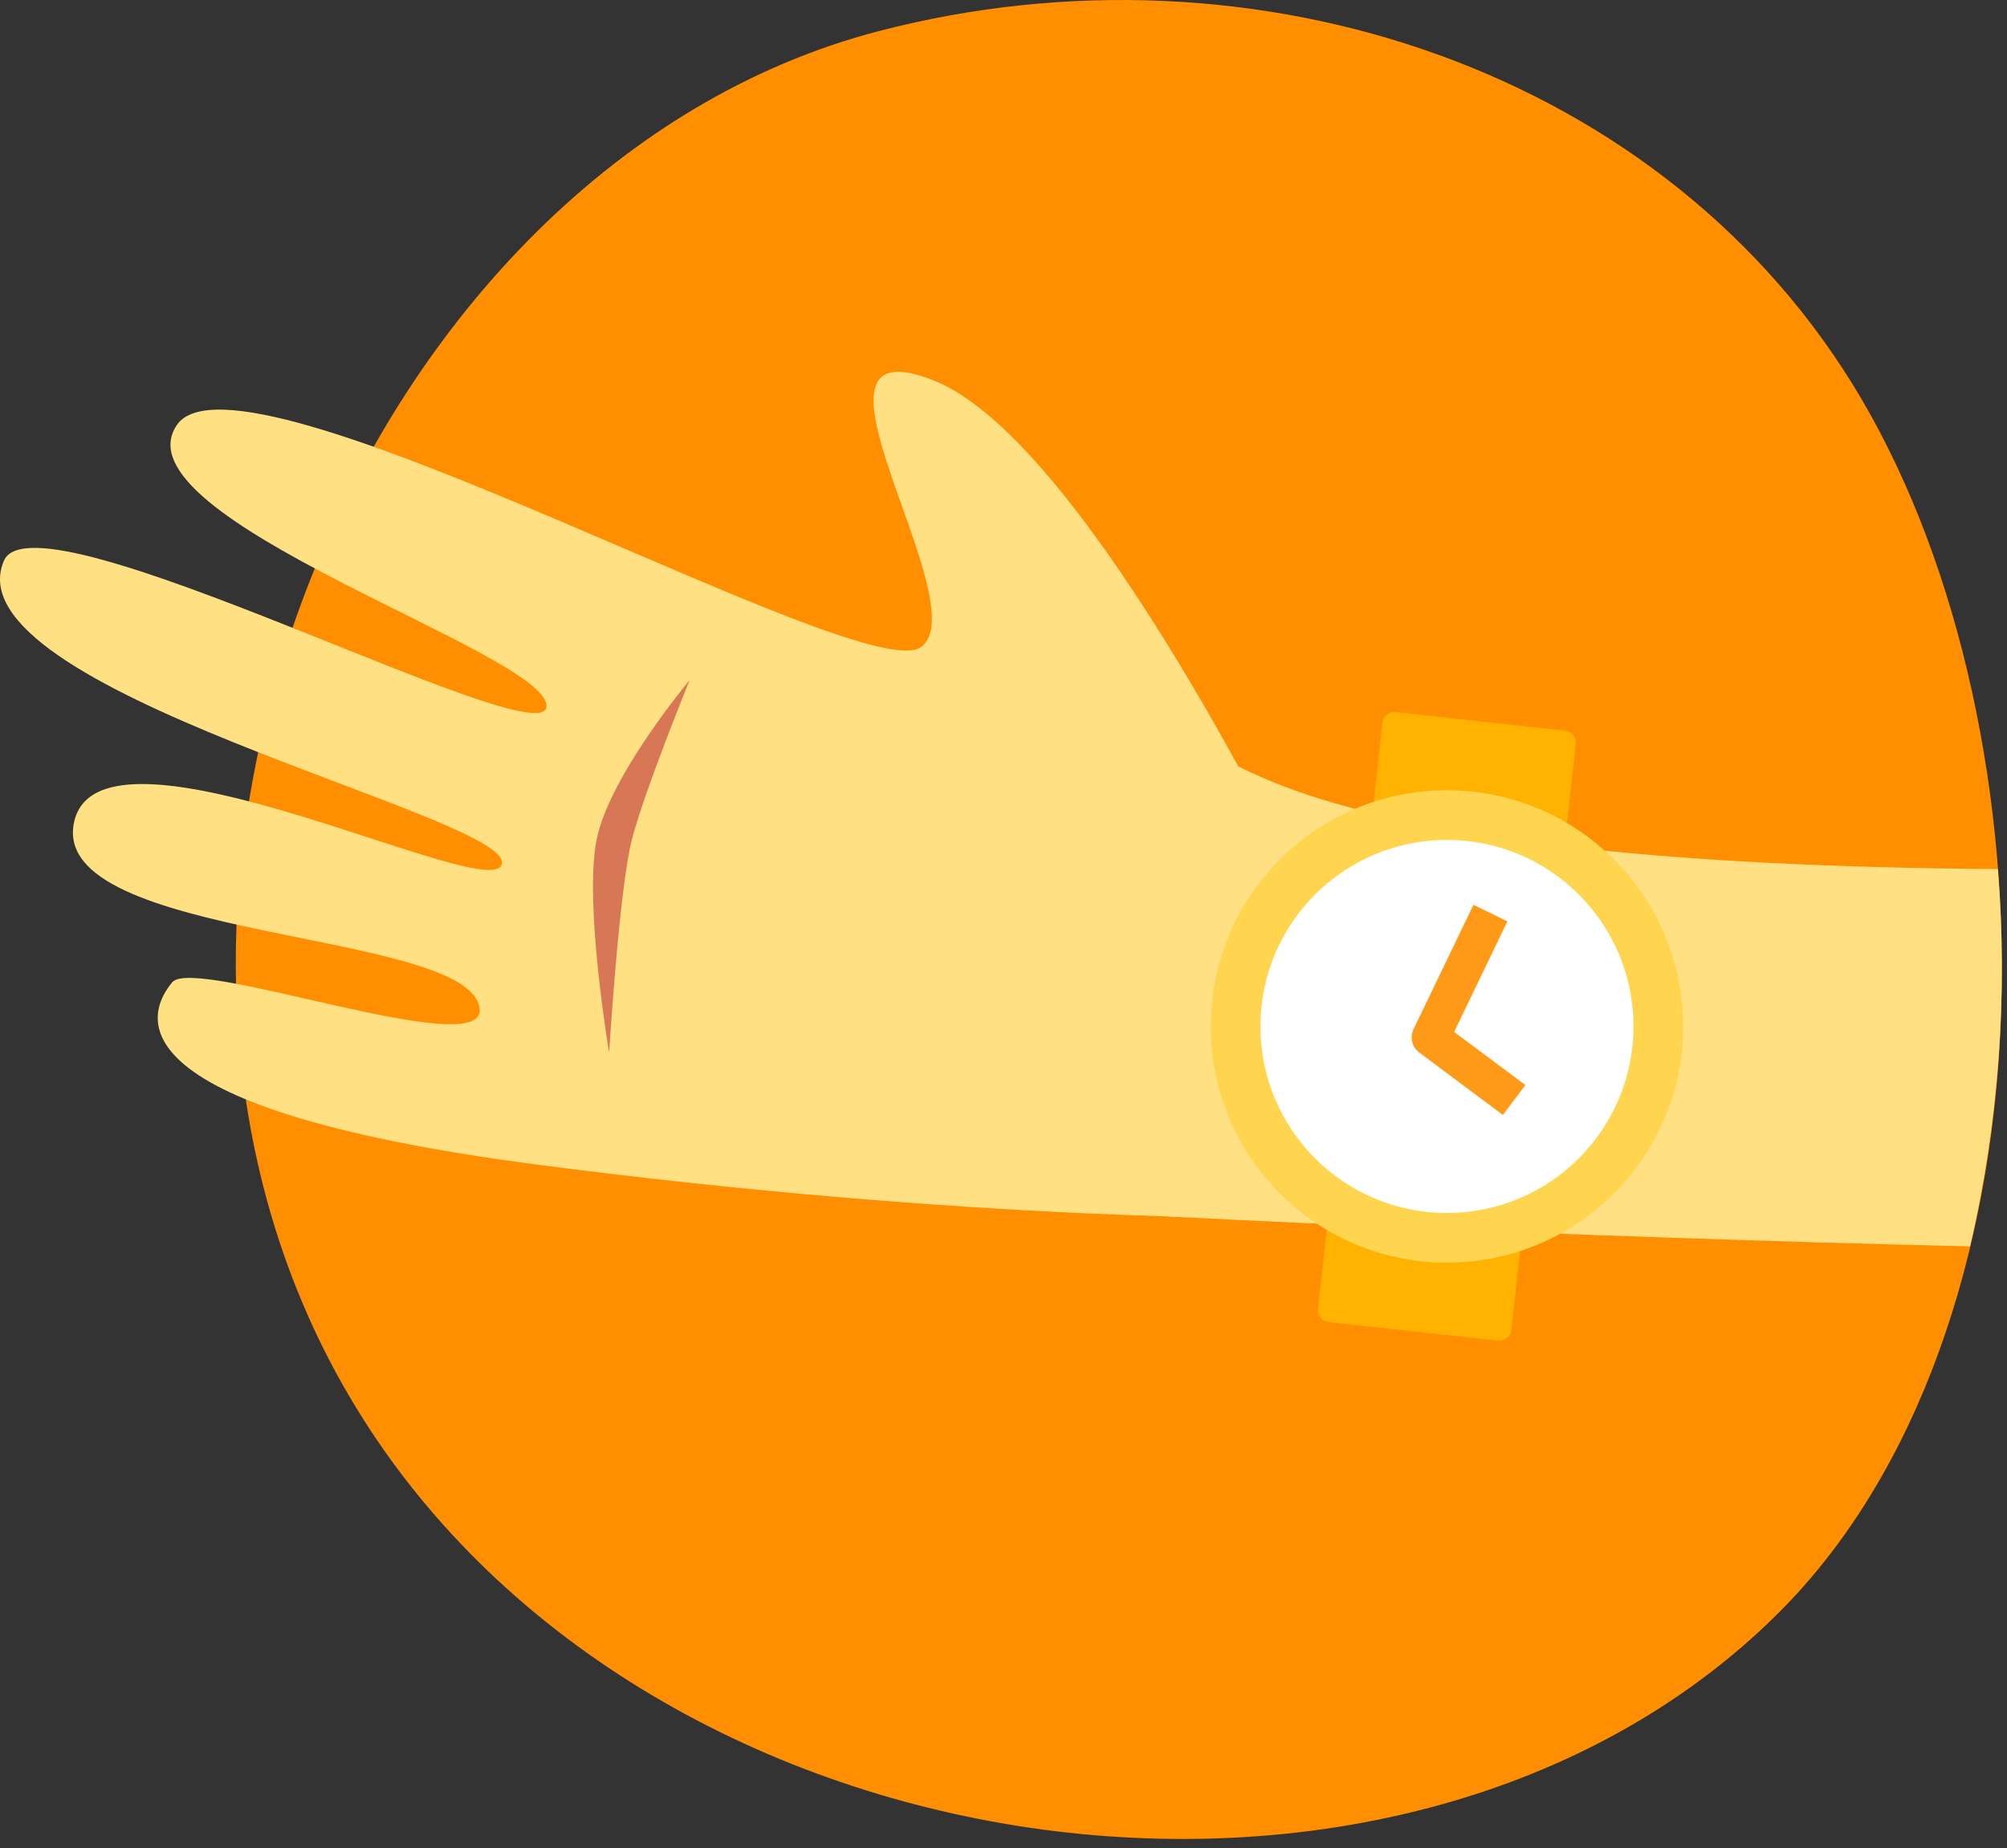 <svg width="202" height="186" viewBox="0 0 202 186" fill="none" xmlns="http://www.w3.org/2000/svg">
<rect x="0" y="0" width="202" height="186" fill="#333333" stroke="none"/>
<path d="M187.375 40.192C167.968 7.121 126.391 -6.785 88.379 3.148C36.501 16.695 5.709 90.634 35.224 140.65C64.013 189.48 141.065 200.089 178.961 162.385C207.584 133.905 207.258 74.09 187.375 40.192Z" fill="#FF8F00"/>
<path d="M201.081 87.47C168.853 87.261 139.313 84.657 124.647 77.136L117.694 122.445C117.694 122.445 155.69 124.456 198.277 125.45C201.16 113.01 202.106 100.199 201.081 87.47Z" fill="#FFE082"/>
<path d="M131.7 90.792C131.7 90.792 109.722 44.599 94.029 38.314C78.337 32.029 98.537 60.851 92.702 65.125C86.868 69.399 24.064 33.389 17.779 42.805C11.493 52.22 55.007 65.676 55.007 71.06C55.007 76.444 3.622 49.007 0.4 56.427C-5.234 69.415 50.524 81.919 50.524 86.811C50.524 91.702 10.158 70.609 7.462 82.721C4.765 94.832 47.469 93.488 48.279 101.552C48.822 106.952 19.573 96.176 17.336 98.864C15.099 101.552 9.707 111.426 54.114 117.228C98.52 123.029 129.905 122.611 129.905 122.611L131.7 90.792Z" fill="#FFE082"/>
<rect x="132.521" y="132.936" width="61.769" height="19.582" rx="1.18" transform="rotate(-83.73 132.521 132.936)" fill="#FFB300"/>
<path d="M145.631 127.086C158.76 127.086 169.404 116.442 169.404 103.313C169.404 90.184 158.76 79.54 145.631 79.54C132.502 79.54 121.859 90.184 121.859 103.313C121.859 116.442 132.502 127.086 145.631 127.086Z" fill="#FFD54F"/>
<path d="M145.631 122.086C155.999 122.086 164.404 113.681 164.404 103.313C164.404 92.945 155.999 84.54 145.631 84.54C135.263 84.54 126.859 92.945 126.859 103.313C126.859 113.681 135.263 122.086 145.631 122.086Z" fill="white"/>
<g opacity="0.9">
<path d="M151.257 112.219L142.843 105.934C142.116 105.39 141.875 104.408 142.267 103.588L148.302 91.068L151.716 92.737L146.357 103.864L153.528 109.214L151.257 112.219Z" fill="#FF8F00"/>
</g>
<path d="M69.414 68.447C69.414 68.447 61.309 78.096 60.04 84.549C58.771 91.001 61.309 105.942 61.309 105.942C61.309 105.942 62.319 89.499 63.588 84.549C64.856 79.599 69.414 68.447 69.414 68.447Z" fill="#D87755"/>
</svg>
